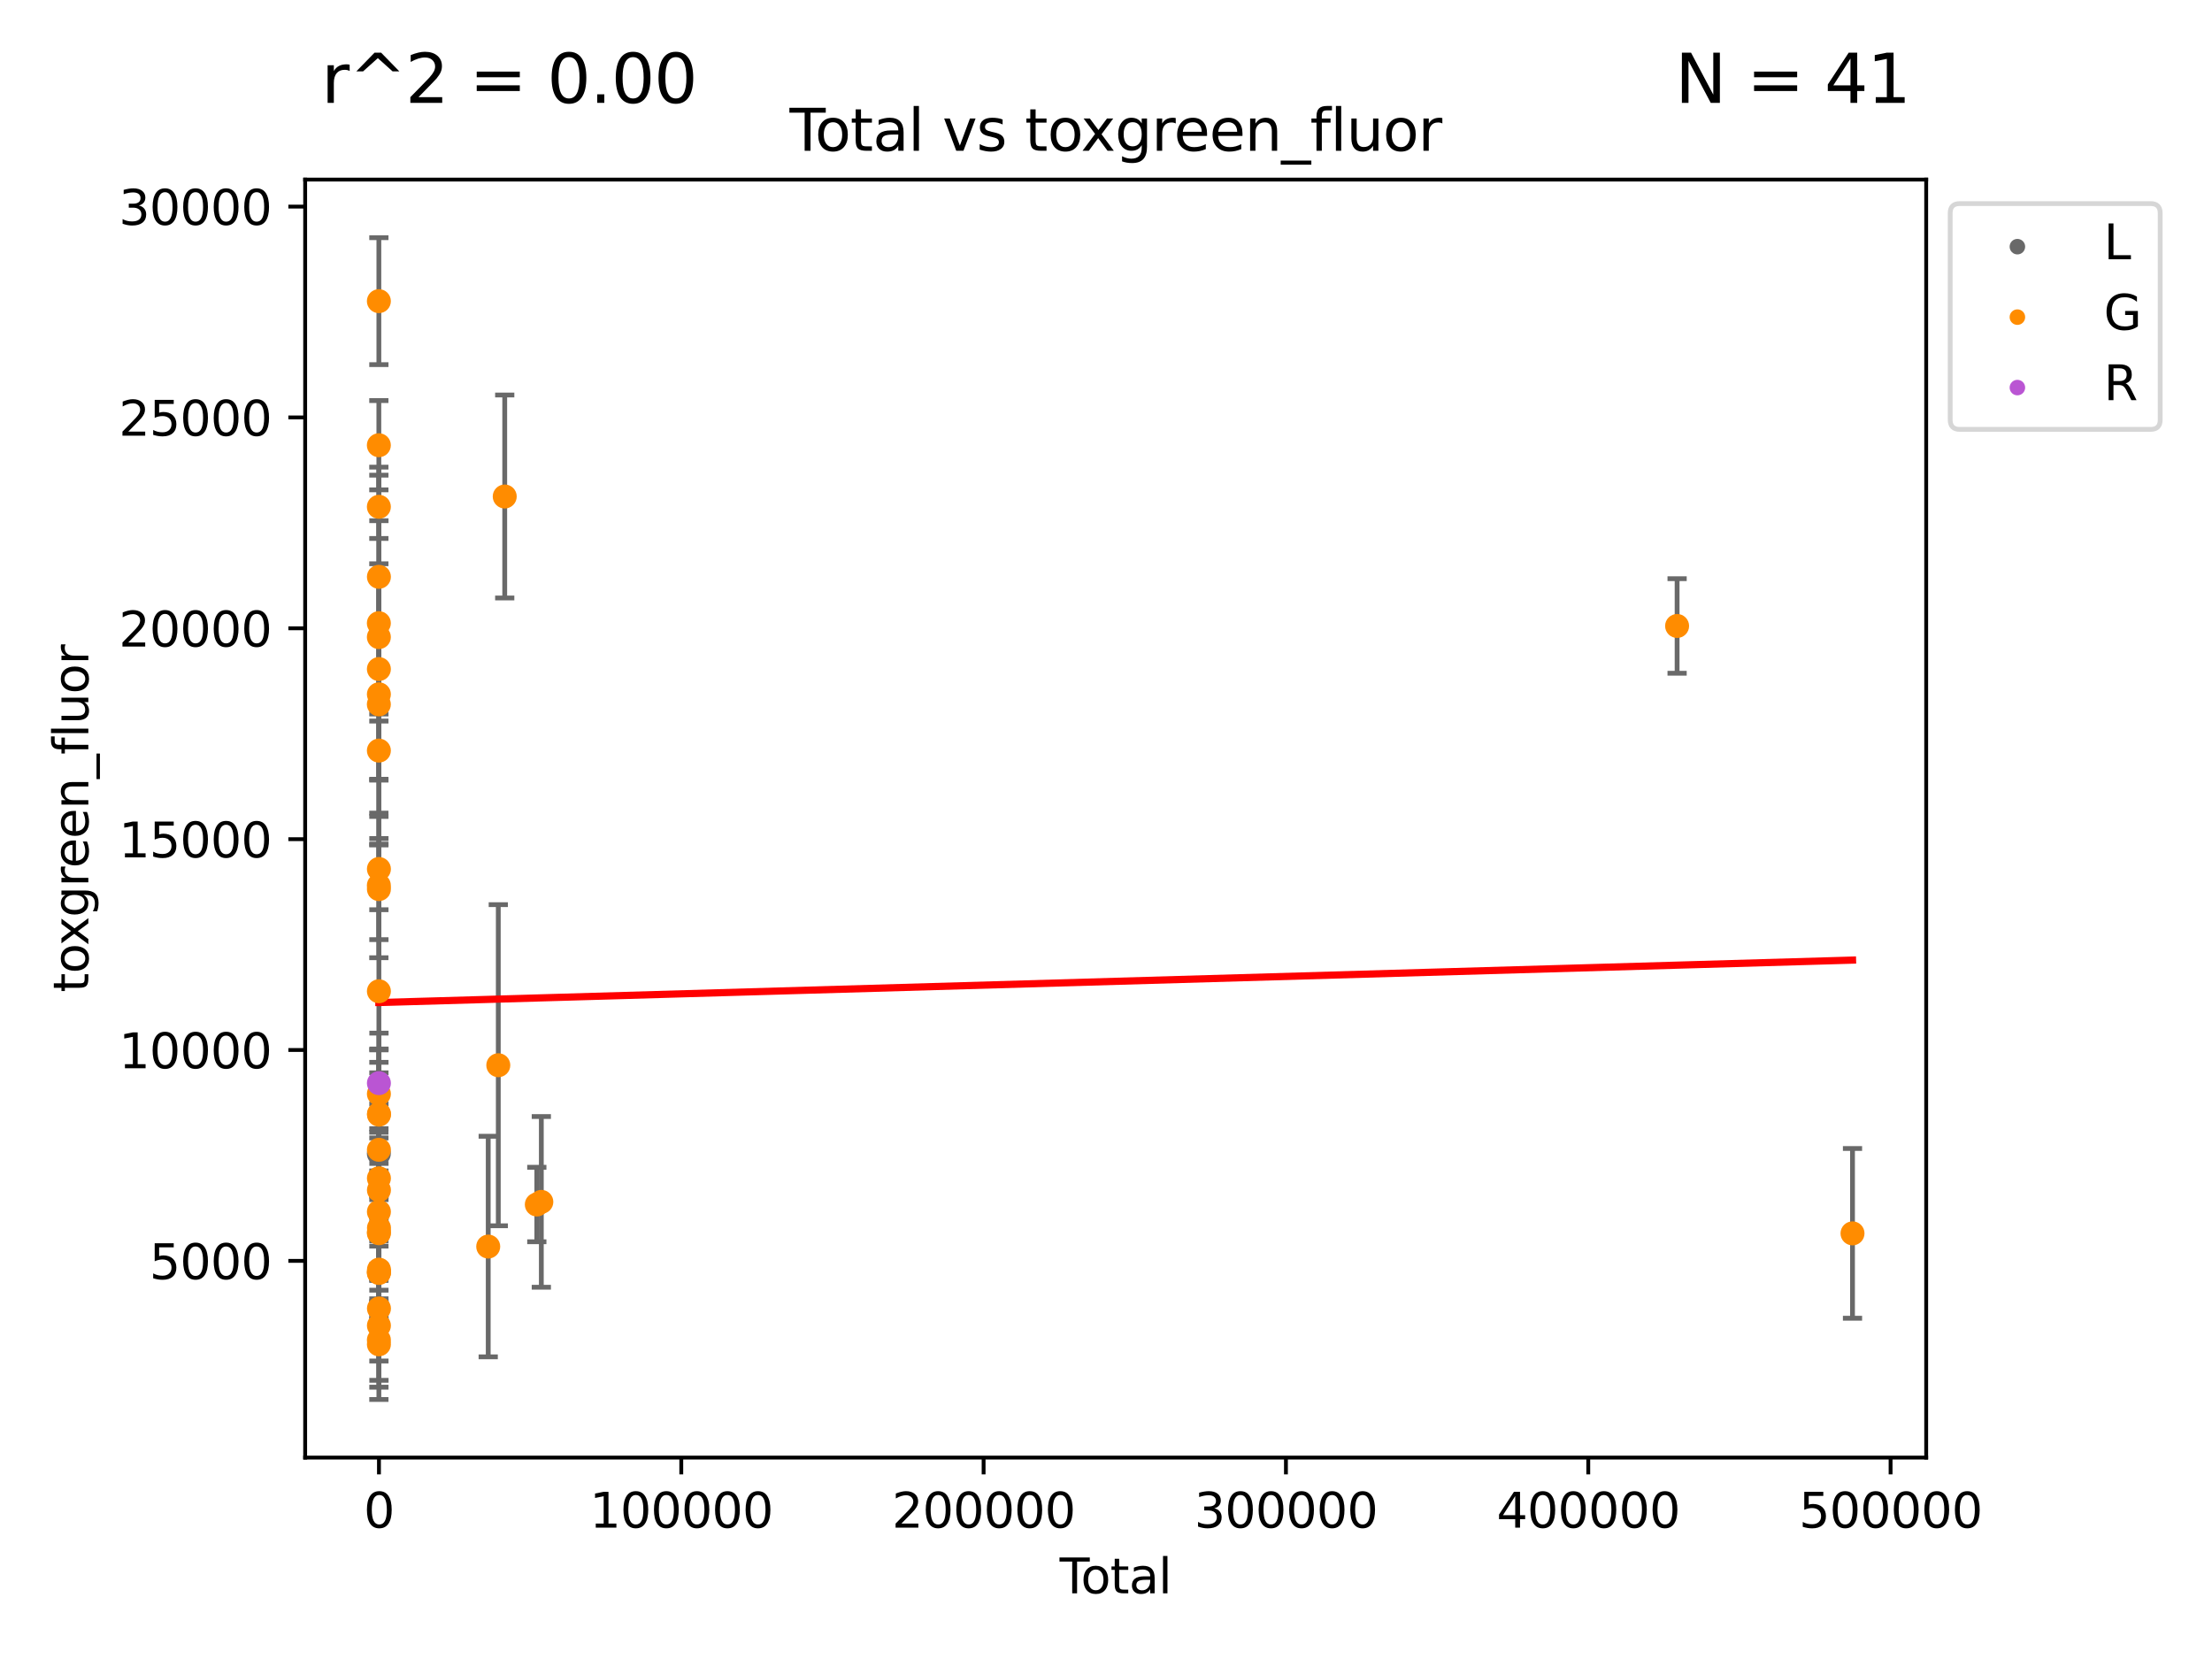 <?xml version="1.0" encoding="utf-8" standalone="no"?>
<!DOCTYPE svg PUBLIC "-//W3C//DTD SVG 1.1//EN"
  "http://www.w3.org/Graphics/SVG/1.1/DTD/svg11.dtd">
<svg xmlns:xlink="http://www.w3.org/1999/xlink" width="460.8pt" height="345.6pt" viewBox="0 0 460.8 345.6" xmlns="http://www.w3.org/2000/svg" version="1.1">
 <defs>
  <style type="text/css">*{stroke-linejoin: round; stroke-linecap: butt}</style>
 </defs>
 <g id="figure_1">
  <g id="patch_1">
   <path d="M 0 345.6 
L 460.8 345.6 
L 460.8 0 
L 0 0 
z
" style="fill: #ffffff"/>
  </g>
  <g id="axes_1">
   <g id="patch_2">
    <path d="M 63.571 303.64 
L 401.26 303.64 
L 401.26 37.411 
L 63.571 37.411 
z
" style="fill: #ffffff"/>
   </g>
   <g id="PathCollection_1">
    <defs>
     <path id="m6e528bc886" d="M 0 1.118 
C 0.297 1.118 0.581 1 0.791 0.791 
C 1 0.581 1.118 0.297 1.118 0 
C 1.118 -0.297 1 -0.581 0.791 -0.791 
C 0.581 -1 0.297 -1.118 0 -1.118 
C -0.297 -1.118 -0.581 -1 -0.791 -0.791 
C -1 -0.581 -1.118 -0.297 -1.118 0 
C -1.118 0.297 -1 0.581 -0.791 0.791 
C -0.581 1 -0.297 1.118 0 1.118 
z
" style="stroke: #696969"/>
    </defs>
    <g clip-path="url(#p5a4945d366)">
     <use xlink:href="#m6e528bc886" x="78.921" y="240.314" style="fill: #696969; stroke: #696969"/>
    </g>
   </g>
   <g id="PathCollection_2">
    <defs>
     <path id="m05bd42968f" d="M 0 1.118 
C 0.297 1.118 0.581 1 0.791 0.791 
C 1 0.581 1.118 0.297 1.118 0 
C 1.118 -0.297 1 -0.581 0.791 -0.791 
C 0.581 -1 0.297 -1.118 0 -1.118 
C -0.297 -1.118 -0.581 -1 -0.791 -0.791 
C -1 -0.581 -1.118 -0.297 -1.118 0 
C -1.118 0.297 -1 0.581 -0.791 0.791 
C -0.581 1 -0.297 1.118 0 1.118 
z
" style="stroke: #ff8c00"/>
    </defs>
    <g clip-path="url(#p5a4945d366)">
     <use xlink:href="#m05bd42968f" x="78.921" y="184.448" style="fill: #ff8c00; stroke: #ff8c00"/>
     <use xlink:href="#m05bd42968f" x="78.921" y="146.728" style="fill: #ff8c00; stroke: #ff8c00"/>
     <use xlink:href="#m05bd42968f" x="78.921" y="92.748" style="fill: #ff8c00; stroke: #ff8c00"/>
     <use xlink:href="#m05bd42968f" x="78.922" y="129.82" style="fill: #ff8c00; stroke: #ff8c00"/>
     <use xlink:href="#m05bd42968f" x="78.924" y="132.718" style="fill: #ff8c00; stroke: #ff8c00"/>
     <use xlink:href="#m05bd42968f" x="78.925" y="105.576" style="fill: #ff8c00; stroke: #ff8c00"/>
     <use xlink:href="#m05bd42968f" x="78.926" y="62.736" style="fill: #ff8c00; stroke: #ff8c00"/>
     <use xlink:href="#m05bd42968f" x="78.927" y="279.141" style="fill: #ff8c00; stroke: #ff8c00"/>
     <use xlink:href="#m05bd42968f" x="78.928" y="156.362" style="fill: #ff8c00; stroke: #ff8c00"/>
     <use xlink:href="#m05bd42968f" x="78.929" y="139.378" style="fill: #ff8c00; stroke: #ff8c00"/>
     <use xlink:href="#m05bd42968f" x="78.929" y="144.633" style="fill: #ff8c00; stroke: #ff8c00"/>
     <use xlink:href="#m05bd42968f" x="78.931" y="227.878" style="fill: #ff8c00; stroke: #ff8c00"/>
     <use xlink:href="#m05bd42968f" x="78.931" y="256.903" style="fill: #ff8c00; stroke: #ff8c00"/>
     <use xlink:href="#m05bd42968f" x="78.931" y="206.497" style="fill: #ff8c00; stroke: #ff8c00"/>
     <use xlink:href="#m05bd42968f" x="78.932" y="239.525" style="fill: #ff8c00; stroke: #ff8c00"/>
     <use xlink:href="#m05bd42968f" x="78.932" y="265.183" style="fill: #ff8c00; stroke: #ff8c00"/>
     <use xlink:href="#m05bd42968f" x="78.932" y="280.048" style="fill: #ff8c00; stroke: #ff8c00"/>
     <use xlink:href="#m05bd42968f" x="78.933" y="185.215" style="fill: #ff8c00; stroke: #ff8c00"/>
     <use xlink:href="#m05bd42968f" x="78.933" y="256.672" style="fill: #ff8c00; stroke: #ff8c00"/>
     <use xlink:href="#m05bd42968f" x="78.933" y="252.434" style="fill: #ff8c00; stroke: #ff8c00"/>
     <use xlink:href="#m05bd42968f" x="78.934" y="265.077" style="fill: #ff8c00; stroke: #ff8c00"/>
     <use xlink:href="#m05bd42968f" x="78.935" y="181.028" style="fill: #ff8c00; stroke: #ff8c00"/>
     <use xlink:href="#m05bd42968f" x="78.935" y="264.932" style="fill: #ff8c00; stroke: #ff8c00"/>
     <use xlink:href="#m05bd42968f" x="78.935" y="120.165" style="fill: #ff8c00; stroke: #ff8c00"/>
     <use xlink:href="#m05bd42968f" x="78.936" y="276.143" style="fill: #ff8c00; stroke: #ff8c00"/>
     <use xlink:href="#m05bd42968f" x="78.936" y="245.455" style="fill: #ff8c00; stroke: #ff8c00"/>
     <use xlink:href="#m05bd42968f" x="78.939" y="247.918" style="fill: #ff8c00; stroke: #ff8c00"/>
     <use xlink:href="#m05bd42968f" x="78.943" y="272.578" style="fill: #ff8c00; stroke: #ff8c00"/>
     <use xlink:href="#m05bd42968f" x="78.946" y="264.489" style="fill: #ff8c00; stroke: #ff8c00"/>
     <use xlink:href="#m05bd42968f" x="78.946" y="232.205" style="fill: #ff8c00; stroke: #ff8c00"/>
     <use xlink:href="#m05bd42968f" x="78.947" y="255.805" style="fill: #ff8c00; stroke: #ff8c00"/>
     <use xlink:href="#m05bd42968f" x="78.948" y="232.04" style="fill: #ff8c00; stroke: #ff8c00"/>
     <use xlink:href="#m05bd42968f" x="101.705" y="259.681" style="fill: #ff8c00; stroke: #ff8c00"/>
     <use xlink:href="#m05bd42968f" x="103.804" y="221.904" style="fill: #ff8c00; stroke: #ff8c00"/>
     <use xlink:href="#m05bd42968f" x="105.144" y="103.429" style="fill: #ff8c00; stroke: #ff8c00"/>
     <use xlink:href="#m05bd42968f" x="111.829" y="250.922" style="fill: #ff8c00; stroke: #ff8c00"/>
     <use xlink:href="#m05bd42968f" x="112.768" y="250.373" style="fill: #ff8c00; stroke: #ff8c00"/>
     <use xlink:href="#m05bd42968f" x="349.371" y="130.401" style="fill: #ff8c00; stroke: #ff8c00"/>
     <use xlink:href="#m05bd42968f" x="385.911" y="256.934" style="fill: #ff8c00; stroke: #ff8c00"/>
    </g>
   </g>
   <g id="PathCollection_3">
    <defs>
     <path id="m188e6f5955" d="M 0 1.118 
C 0.297 1.118 0.581 1 0.791 0.791 
C 1 0.581 1.118 0.297 1.118 0 
C 1.118 -0.297 1 -0.581 0.791 -0.791 
C 0.581 -1 0.297 -1.118 0 -1.118 
C -0.297 -1.118 -0.581 -1 -0.791 -0.791 
C -1 -0.581 -1.118 -0.297 -1.118 0 
C -1.118 0.297 -1 0.581 -0.791 0.791 
C -0.581 1 -0.297 1.118 0 1.118 
z
" style="stroke: #ba55d3"/>
    </defs>
    <g clip-path="url(#p5a4945d366)">
     <use xlink:href="#m188e6f5955" x="78.932" y="225.64" style="fill: #ba55d3; stroke: #ba55d3"/>
    </g>
   </g>
   <g id="matplotlib.axis_1">
    <g id="xtick_1">
     <g id="line2d_1">
      <defs>
       <path id="m010301d7c6" d="M 0 0 
L 0 3.5 
" style="stroke: #000000; stroke-width: 0.8"/>
      </defs>
      <g>
       <use xlink:href="#m010301d7c6" x="78.943" y="303.64" style="stroke: #000000; stroke-width: 0.8"/>
      </g>
     </g>
     <g id="text_1">
      <!-- 0 -->
      <g transform="translate(75.762 318.238)scale(0.1 -0.1)">
       <defs>
        <path id="DejaVuSans-30" d="M 2034 4250 
Q 1547 4250 1301 3770 
Q 1056 3291 1056 2328 
Q 1056 1369 1301 889 
Q 1547 409 2034 409 
Q 2525 409 2770 889 
Q 3016 1369 3016 2328 
Q 3016 3291 2770 3770 
Q 2525 4250 2034 4250 
z
M 2034 4750 
Q 2819 4750 3233 4129 
Q 3647 3509 3647 2328 
Q 3647 1150 3233 529 
Q 2819 -91 2034 -91 
Q 1250 -91 836 529 
Q 422 1150 422 2328 
Q 422 3509 836 4129 
Q 1250 4750 2034 4750 
z
" transform="scale(0.016)"/>
       </defs>
       <use xlink:href="#DejaVuSans-30"/>
      </g>
     </g>
    </g>
    <g id="xtick_2">
     <g id="line2d_2">
      <g>
       <use xlink:href="#m010301d7c6" x="141.923" y="303.64" style="stroke: #000000; stroke-width: 0.8"/>
      </g>
     </g>
     <g id="text_2">
      <!-- 100000 -->
      <g transform="translate(122.836 318.238)scale(0.1 -0.1)">
       <defs>
        <path id="DejaVuSans-31" d="M 794 531 
L 1825 531 
L 1825 4091 
L 703 3866 
L 703 4441 
L 1819 4666 
L 2450 4666 
L 2450 531 
L 3481 531 
L 3481 0 
L 794 0 
L 794 531 
z
" transform="scale(0.016)"/>
       </defs>
       <use xlink:href="#DejaVuSans-31"/>
       <use xlink:href="#DejaVuSans-30" x="63.623"/>
       <use xlink:href="#DejaVuSans-30" x="127.246"/>
       <use xlink:href="#DejaVuSans-30" x="190.869"/>
       <use xlink:href="#DejaVuSans-30" x="254.492"/>
       <use xlink:href="#DejaVuSans-30" x="318.115"/>
      </g>
     </g>
    </g>
    <g id="xtick_3">
     <g id="line2d_3">
      <g>
       <use xlink:href="#m010301d7c6" x="204.903" y="303.64" style="stroke: #000000; stroke-width: 0.8"/>
      </g>
     </g>
     <g id="text_3">
      <!-- 200000 -->
      <g transform="translate(185.816 318.238)scale(0.1 -0.1)">
       <defs>
        <path id="DejaVuSans-32" d="M 1228 531 
L 3431 531 
L 3431 0 
L 469 0 
L 469 531 
Q 828 903 1448 1529 
Q 2069 2156 2228 2338 
Q 2531 2678 2651 2914 
Q 2772 3150 2772 3378 
Q 2772 3750 2511 3984 
Q 2250 4219 1831 4219 
Q 1534 4219 1204 4116 
Q 875 4013 500 3803 
L 500 4441 
Q 881 4594 1212 4672 
Q 1544 4750 1819 4750 
Q 2544 4750 2975 4387 
Q 3406 4025 3406 3419 
Q 3406 3131 3298 2873 
Q 3191 2616 2906 2266 
Q 2828 2175 2409 1742 
Q 1991 1309 1228 531 
z
" transform="scale(0.016)"/>
       </defs>
       <use xlink:href="#DejaVuSans-32"/>
       <use xlink:href="#DejaVuSans-30" x="63.623"/>
       <use xlink:href="#DejaVuSans-30" x="127.246"/>
       <use xlink:href="#DejaVuSans-30" x="190.869"/>
       <use xlink:href="#DejaVuSans-30" x="254.492"/>
       <use xlink:href="#DejaVuSans-30" x="318.115"/>
      </g>
     </g>
    </g>
    <g id="xtick_4">
     <g id="line2d_4">
      <g>
       <use xlink:href="#m010301d7c6" x="267.884" y="303.64" style="stroke: #000000; stroke-width: 0.8"/>
      </g>
     </g>
     <g id="text_4">
      <!-- 300000 -->
      <g transform="translate(248.796 318.238)scale(0.1 -0.1)">
       <defs>
        <path id="DejaVuSans-33" d="M 2597 2516 
Q 3050 2419 3304 2112 
Q 3559 1806 3559 1356 
Q 3559 666 3084 287 
Q 2609 -91 1734 -91 
Q 1441 -91 1130 -33 
Q 819 25 488 141 
L 488 750 
Q 750 597 1062 519 
Q 1375 441 1716 441 
Q 2309 441 2620 675 
Q 2931 909 2931 1356 
Q 2931 1769 2642 2001 
Q 2353 2234 1838 2234 
L 1294 2234 
L 1294 2753 
L 1863 2753 
Q 2328 2753 2575 2939 
Q 2822 3125 2822 3475 
Q 2822 3834 2567 4026 
Q 2313 4219 1838 4219 
Q 1578 4219 1281 4162 
Q 984 4106 628 3988 
L 628 4550 
Q 988 4650 1302 4700 
Q 1616 4750 1894 4750 
Q 2613 4750 3031 4423 
Q 3450 4097 3450 3541 
Q 3450 3153 3228 2886 
Q 3006 2619 2597 2516 
z
" transform="scale(0.016)"/>
       </defs>
       <use xlink:href="#DejaVuSans-33"/>
       <use xlink:href="#DejaVuSans-30" x="63.623"/>
       <use xlink:href="#DejaVuSans-30" x="127.246"/>
       <use xlink:href="#DejaVuSans-30" x="190.869"/>
       <use xlink:href="#DejaVuSans-30" x="254.492"/>
       <use xlink:href="#DejaVuSans-30" x="318.115"/>
      </g>
     </g>
    </g>
    <g id="xtick_5">
     <g id="line2d_5">
      <g>
       <use xlink:href="#m010301d7c6" x="330.864" y="303.64" style="stroke: #000000; stroke-width: 0.8"/>
      </g>
     </g>
     <g id="text_5">
      <!-- 400000 -->
      <g transform="translate(311.776 318.238)scale(0.1 -0.1)">
       <defs>
        <path id="DejaVuSans-34" d="M 2419 4116 
L 825 1625 
L 2419 1625 
L 2419 4116 
z
M 2253 4666 
L 3047 4666 
L 3047 1625 
L 3713 1625 
L 3713 1100 
L 3047 1100 
L 3047 0 
L 2419 0 
L 2419 1100 
L 313 1100 
L 313 1709 
L 2253 4666 
z
" transform="scale(0.016)"/>
       </defs>
       <use xlink:href="#DejaVuSans-34"/>
       <use xlink:href="#DejaVuSans-30" x="63.623"/>
       <use xlink:href="#DejaVuSans-30" x="127.246"/>
       <use xlink:href="#DejaVuSans-30" x="190.869"/>
       <use xlink:href="#DejaVuSans-30" x="254.492"/>
       <use xlink:href="#DejaVuSans-30" x="318.115"/>
      </g>
     </g>
    </g>
    <g id="xtick_6">
     <g id="line2d_6">
      <g>
       <use xlink:href="#m010301d7c6" x="393.844" y="303.64" style="stroke: #000000; stroke-width: 0.8"/>
      </g>
     </g>
     <g id="text_6">
      <!-- 500000 -->
      <g transform="translate(374.757 318.238)scale(0.1 -0.1)">
       <defs>
        <path id="DejaVuSans-35" d="M 691 4666 
L 3169 4666 
L 3169 4134 
L 1269 4134 
L 1269 2991 
Q 1406 3038 1543 3061 
Q 1681 3084 1819 3084 
Q 2600 3084 3056 2656 
Q 3513 2228 3513 1497 
Q 3513 744 3044 326 
Q 2575 -91 1722 -91 
Q 1428 -91 1123 -41 
Q 819 9 494 109 
L 494 744 
Q 775 591 1075 516 
Q 1375 441 1709 441 
Q 2250 441 2565 725 
Q 2881 1009 2881 1497 
Q 2881 1984 2565 2268 
Q 2250 2553 1709 2553 
Q 1456 2553 1204 2497 
Q 953 2441 691 2322 
L 691 4666 
z
" transform="scale(0.016)"/>
       </defs>
       <use xlink:href="#DejaVuSans-35"/>
       <use xlink:href="#DejaVuSans-30" x="63.623"/>
       <use xlink:href="#DejaVuSans-30" x="127.246"/>
       <use xlink:href="#DejaVuSans-30" x="190.869"/>
       <use xlink:href="#DejaVuSans-30" x="254.492"/>
       <use xlink:href="#DejaVuSans-30" x="318.115"/>
      </g>
     </g>
    </g>
    <g id="text_7">
     <!-- Total -->
     <g transform="translate(220.739 331.917)scale(0.1 -0.1)">
      <defs>
       <path id="DejaVuSans-54" d="M -19 4666 
L 3928 4666 
L 3928 4134 
L 2272 4134 
L 2272 0 
L 1638 0 
L 1638 4134 
L -19 4134 
L -19 4666 
z
" transform="scale(0.016)"/>
       <path id="DejaVuSans-6f" d="M 1959 3097 
Q 1497 3097 1228 2736 
Q 959 2375 959 1747 
Q 959 1119 1226 758 
Q 1494 397 1959 397 
Q 2419 397 2687 759 
Q 2956 1122 2956 1747 
Q 2956 2369 2687 2733 
Q 2419 3097 1959 3097 
z
M 1959 3584 
Q 2709 3584 3137 3096 
Q 3566 2609 3566 1747 
Q 3566 888 3137 398 
Q 2709 -91 1959 -91 
Q 1206 -91 779 398 
Q 353 888 353 1747 
Q 353 2609 779 3096 
Q 1206 3584 1959 3584 
z
" transform="scale(0.016)"/>
       <path id="DejaVuSans-74" d="M 1172 4494 
L 1172 3500 
L 2356 3500 
L 2356 3053 
L 1172 3053 
L 1172 1153 
Q 1172 725 1289 603 
Q 1406 481 1766 481 
L 2356 481 
L 2356 0 
L 1766 0 
Q 1100 0 847 248 
Q 594 497 594 1153 
L 594 3053 
L 172 3053 
L 172 3500 
L 594 3500 
L 594 4494 
L 1172 4494 
z
" transform="scale(0.016)"/>
       <path id="DejaVuSans-61" d="M 2194 1759 
Q 1497 1759 1228 1600 
Q 959 1441 959 1056 
Q 959 750 1161 570 
Q 1363 391 1709 391 
Q 2188 391 2477 730 
Q 2766 1069 2766 1631 
L 2766 1759 
L 2194 1759 
z
M 3341 1997 
L 3341 0 
L 2766 0 
L 2766 531 
Q 2569 213 2275 61 
Q 1981 -91 1556 -91 
Q 1019 -91 701 211 
Q 384 513 384 1019 
Q 384 1609 779 1909 
Q 1175 2209 1959 2209 
L 2766 2209 
L 2766 2266 
Q 2766 2663 2505 2880 
Q 2244 3097 1772 3097 
Q 1472 3097 1187 3025 
Q 903 2953 641 2809 
L 641 3341 
Q 956 3463 1253 3523 
Q 1550 3584 1831 3584 
Q 2591 3584 2966 3190 
Q 3341 2797 3341 1997 
z
" transform="scale(0.016)"/>
       <path id="DejaVuSans-6c" d="M 603 4863 
L 1178 4863 
L 1178 0 
L 603 0 
L 603 4863 
z
" transform="scale(0.016)"/>
      </defs>
      <use xlink:href="#DejaVuSans-54"/>
      <use xlink:href="#DejaVuSans-6f" x="44.084"/>
      <use xlink:href="#DejaVuSans-74" x="105.266"/>
      <use xlink:href="#DejaVuSans-61" x="144.475"/>
      <use xlink:href="#DejaVuSans-6c" x="205.754"/>
     </g>
    </g>
   </g>
   <g id="matplotlib.axis_2">
    <g id="ytick_1">
     <g id="line2d_7">
      <defs>
       <path id="m0df37216ef" d="M 0 0 
L -3.5 0 
" style="stroke: #000000; stroke-width: 0.8"/>
      </defs>
      <g>
       <use xlink:href="#m0df37216ef" x="63.571" y="262.661" style="stroke: #000000; stroke-width: 0.8"/>
      </g>
     </g>
     <g id="text_8">
      <!-- 5000 -->
      <g transform="translate(31.121 266.46)scale(0.1 -0.1)">
       <use xlink:href="#DejaVuSans-35"/>
       <use xlink:href="#DejaVuSans-30" x="63.623"/>
       <use xlink:href="#DejaVuSans-30" x="127.246"/>
       <use xlink:href="#DejaVuSans-30" x="190.869"/>
      </g>
     </g>
    </g>
    <g id="ytick_2">
     <g id="line2d_8">
      <g>
       <use xlink:href="#m0df37216ef" x="63.571" y="218.736" style="stroke: #000000; stroke-width: 0.8"/>
      </g>
     </g>
     <g id="text_9">
      <!-- 10000 -->
      <g transform="translate(24.759 222.535)scale(0.1 -0.1)">
       <use xlink:href="#DejaVuSans-31"/>
       <use xlink:href="#DejaVuSans-30" x="63.623"/>
       <use xlink:href="#DejaVuSans-30" x="127.246"/>
       <use xlink:href="#DejaVuSans-30" x="190.869"/>
       <use xlink:href="#DejaVuSans-30" x="254.492"/>
      </g>
     </g>
    </g>
    <g id="ytick_3">
     <g id="line2d_9">
      <g>
       <use xlink:href="#m0df37216ef" x="63.571" y="174.811" style="stroke: #000000; stroke-width: 0.8"/>
      </g>
     </g>
     <g id="text_10">
      <!-- 15000 -->
      <g transform="translate(24.759 178.61)scale(0.1 -0.1)">
       <use xlink:href="#DejaVuSans-31"/>
       <use xlink:href="#DejaVuSans-35" x="63.623"/>
       <use xlink:href="#DejaVuSans-30" x="127.246"/>
       <use xlink:href="#DejaVuSans-30" x="190.869"/>
       <use xlink:href="#DejaVuSans-30" x="254.492"/>
      </g>
     </g>
    </g>
    <g id="ytick_4">
     <g id="line2d_10">
      <g>
       <use xlink:href="#m0df37216ef" x="63.571" y="130.886" style="stroke: #000000; stroke-width: 0.8"/>
      </g>
     </g>
     <g id="text_11">
      <!-- 20000 -->
      <g transform="translate(24.759 134.685)scale(0.1 -0.1)">
       <use xlink:href="#DejaVuSans-32"/>
       <use xlink:href="#DejaVuSans-30" x="63.623"/>
       <use xlink:href="#DejaVuSans-30" x="127.246"/>
       <use xlink:href="#DejaVuSans-30" x="190.869"/>
       <use xlink:href="#DejaVuSans-30" x="254.492"/>
      </g>
     </g>
    </g>
    <g id="ytick_5">
     <g id="line2d_11">
      <g>
       <use xlink:href="#m0df37216ef" x="63.571" y="86.961" style="stroke: #000000; stroke-width: 0.8"/>
      </g>
     </g>
     <g id="text_12">
      <!-- 25000 -->
      <g transform="translate(24.759 90.76)scale(0.1 -0.1)">
       <use xlink:href="#DejaVuSans-32"/>
       <use xlink:href="#DejaVuSans-35" x="63.623"/>
       <use xlink:href="#DejaVuSans-30" x="127.246"/>
       <use xlink:href="#DejaVuSans-30" x="190.869"/>
       <use xlink:href="#DejaVuSans-30" x="254.492"/>
      </g>
     </g>
    </g>
    <g id="ytick_6">
     <g id="line2d_12">
      <g>
       <use xlink:href="#m0df37216ef" x="63.571" y="43.036" style="stroke: #000000; stroke-width: 0.8"/>
      </g>
     </g>
     <g id="text_13">
      <!-- 30000 -->
      <g transform="translate(24.759 46.835)scale(0.1 -0.1)">
       <use xlink:href="#DejaVuSans-33"/>
       <use xlink:href="#DejaVuSans-30" x="63.623"/>
       <use xlink:href="#DejaVuSans-30" x="127.246"/>
       <use xlink:href="#DejaVuSans-30" x="190.869"/>
       <use xlink:href="#DejaVuSans-30" x="254.492"/>
      </g>
     </g>
    </g>
    <g id="text_14">
     <!-- toxgreen_fluor -->
     <g transform="translate(18.401 206.72)rotate(-90)scale(0.1 -0.1)">
      <defs>
       <path id="DejaVuSans-78" d="M 3513 3500 
L 2247 1797 
L 3578 0 
L 2900 0 
L 1881 1375 
L 863 0 
L 184 0 
L 1544 1831 
L 300 3500 
L 978 3500 
L 1906 2253 
L 2834 3500 
L 3513 3500 
z
" transform="scale(0.016)"/>
       <path id="DejaVuSans-67" d="M 2906 1791 
Q 2906 2416 2648 2759 
Q 2391 3103 1925 3103 
Q 1463 3103 1205 2759 
Q 947 2416 947 1791 
Q 947 1169 1205 825 
Q 1463 481 1925 481 
Q 2391 481 2648 825 
Q 2906 1169 2906 1791 
z
M 3481 434 
Q 3481 -459 3084 -895 
Q 2688 -1331 1869 -1331 
Q 1566 -1331 1297 -1286 
Q 1028 -1241 775 -1147 
L 775 -588 
Q 1028 -725 1275 -790 
Q 1522 -856 1778 -856 
Q 2344 -856 2625 -561 
Q 2906 -266 2906 331 
L 2906 616 
Q 2728 306 2450 153 
Q 2172 0 1784 0 
Q 1141 0 747 490 
Q 353 981 353 1791 
Q 353 2603 747 3093 
Q 1141 3584 1784 3584 
Q 2172 3584 2450 3431 
Q 2728 3278 2906 2969 
L 2906 3500 
L 3481 3500 
L 3481 434 
z
" transform="scale(0.016)"/>
       <path id="DejaVuSans-72" d="M 2631 2963 
Q 2534 3019 2420 3045 
Q 2306 3072 2169 3072 
Q 1681 3072 1420 2755 
Q 1159 2438 1159 1844 
L 1159 0 
L 581 0 
L 581 3500 
L 1159 3500 
L 1159 2956 
Q 1341 3275 1631 3429 
Q 1922 3584 2338 3584 
Q 2397 3584 2469 3576 
Q 2541 3569 2628 3553 
L 2631 2963 
z
" transform="scale(0.016)"/>
       <path id="DejaVuSans-65" d="M 3597 1894 
L 3597 1613 
L 953 1613 
Q 991 1019 1311 708 
Q 1631 397 2203 397 
Q 2534 397 2845 478 
Q 3156 559 3463 722 
L 3463 178 
Q 3153 47 2828 -22 
Q 2503 -91 2169 -91 
Q 1331 -91 842 396 
Q 353 884 353 1716 
Q 353 2575 817 3079 
Q 1281 3584 2069 3584 
Q 2775 3584 3186 3129 
Q 3597 2675 3597 1894 
z
M 3022 2063 
Q 3016 2534 2758 2815 
Q 2500 3097 2075 3097 
Q 1594 3097 1305 2825 
Q 1016 2553 972 2059 
L 3022 2063 
z
" transform="scale(0.016)"/>
       <path id="DejaVuSans-6e" d="M 3513 2113 
L 3513 0 
L 2938 0 
L 2938 2094 
Q 2938 2591 2744 2837 
Q 2550 3084 2163 3084 
Q 1697 3084 1428 2787 
Q 1159 2491 1159 1978 
L 1159 0 
L 581 0 
L 581 3500 
L 1159 3500 
L 1159 2956 
Q 1366 3272 1645 3428 
Q 1925 3584 2291 3584 
Q 2894 3584 3203 3211 
Q 3513 2838 3513 2113 
z
" transform="scale(0.016)"/>
       <path id="DejaVuSans-5f" d="M 3263 -1063 
L 3263 -1509 
L -63 -1509 
L -63 -1063 
L 3263 -1063 
z
" transform="scale(0.016)"/>
       <path id="DejaVuSans-66" d="M 2375 4863 
L 2375 4384 
L 1825 4384 
Q 1516 4384 1395 4259 
Q 1275 4134 1275 3809 
L 1275 3500 
L 2222 3500 
L 2222 3053 
L 1275 3053 
L 1275 0 
L 697 0 
L 697 3053 
L 147 3053 
L 147 3500 
L 697 3500 
L 697 3744 
Q 697 4328 969 4595 
Q 1241 4863 1831 4863 
L 2375 4863 
z
" transform="scale(0.016)"/>
       <path id="DejaVuSans-75" d="M 544 1381 
L 544 3500 
L 1119 3500 
L 1119 1403 
Q 1119 906 1312 657 
Q 1506 409 1894 409 
Q 2359 409 2629 706 
Q 2900 1003 2900 1516 
L 2900 3500 
L 3475 3500 
L 3475 0 
L 2900 0 
L 2900 538 
Q 2691 219 2414 64 
Q 2138 -91 1772 -91 
Q 1169 -91 856 284 
Q 544 659 544 1381 
z
M 1991 3584 
L 1991 3584 
z
" transform="scale(0.016)"/>
      </defs>
      <use xlink:href="#DejaVuSans-74"/>
      <use xlink:href="#DejaVuSans-6f" x="39.209"/>
      <use xlink:href="#DejaVuSans-78" x="97.266"/>
      <use xlink:href="#DejaVuSans-67" x="156.445"/>
      <use xlink:href="#DejaVuSans-72" x="219.922"/>
      <use xlink:href="#DejaVuSans-65" x="258.785"/>
      <use xlink:href="#DejaVuSans-65" x="320.309"/>
      <use xlink:href="#DejaVuSans-6e" x="381.832"/>
      <use xlink:href="#DejaVuSans-5f" x="445.211"/>
      <use xlink:href="#DejaVuSans-66" x="495.211"/>
      <use xlink:href="#DejaVuSans-6c" x="530.416"/>
      <use xlink:href="#DejaVuSans-75" x="558.199"/>
      <use xlink:href="#DejaVuSans-6f" x="621.578"/>
      <use xlink:href="#DejaVuSans-72" x="682.76"/>
     </g>
    </g>
   </g>
   <g id="LineCollection_1">
    <path d="M 78.921 244.753 
L 78.921 235.875 
" clip-path="url(#p5a4945d366)" style="fill: none; stroke: #696969"/>
   </g>
   <g id="line2d_13">
    <defs>
     <path id="m6e848211c8" d="M 2 0 
L -2 -0 
" style="stroke: #696969"/>
    </defs>
    <g clip-path="url(#p5a4945d366)">
     <use xlink:href="#m6e848211c8" x="78.921" y="244.753" style="fill: #696969; stroke: #696969"/>
    </g>
   </g>
   <g id="line2d_14">
    <g clip-path="url(#p5a4945d366)">
     <use xlink:href="#m6e848211c8" x="78.921" y="235.875" style="fill: #696969; stroke: #696969"/>
    </g>
   </g>
   <g id="LineCollection_2">
    <path d="M 78.921 199.514 
L 78.921 169.382 
" clip-path="url(#p5a4945d366)" style="fill: none; stroke: #696969"/>
    <path d="M 78.921 176.013 
L 78.921 117.442 
" clip-path="url(#p5a4945d366)" style="fill: none; stroke: #696969"/>
    <path d="M 78.921 102.048 
L 78.921 83.448 
" clip-path="url(#p5a4945d366)" style="fill: none; stroke: #696969"/>
    <path d="M 78.922 162.327 
L 78.922 97.313 
" clip-path="url(#p5a4945d366)" style="fill: none; stroke: #696969"/>
    <path d="M 78.924 133.318 
L 78.924 132.118 
" clip-path="url(#p5a4945d366)" style="fill: none; stroke: #696969"/>
    <path d="M 78.925 112.168 
L 78.925 98.984 
" clip-path="url(#p5a4945d366)" style="fill: none; stroke: #696969"/>
    <path d="M 78.926 75.96 
L 78.926 49.513 
" clip-path="url(#p5a4945d366)" style="fill: none; stroke: #696969"/>
    <path d="M 78.927 291.539 
L 78.927 266.744 
" clip-path="url(#p5a4945d366)" style="fill: none; stroke: #696969"/>
    <path d="M 78.928 162.516 
L 78.928 150.208 
" clip-path="url(#p5a4945d366)" style="fill: none; stroke: #696969"/>
    <path d="M 78.929 148.739 
L 78.929 130.017 
" clip-path="url(#p5a4945d366)" style="fill: none; stroke: #696969"/>
    <path d="M 78.929 170.088 
L 78.929 119.178 
" clip-path="url(#p5a4945d366)" style="fill: none; stroke: #696969"/>
    <path d="M 78.931 237.051 
L 78.931 218.704 
" clip-path="url(#p5a4945d366)" style="fill: none; stroke: #696969"/>
    <path d="M 78.931 266.488 
L 78.931 247.318 
" clip-path="url(#p5a4945d366)" style="fill: none; stroke: #696969"/>
    <path d="M 78.931 223.485 
L 78.931 189.51 
" clip-path="url(#p5a4945d366)" style="fill: none; stroke: #696969"/>
    <path d="M 78.932 243.925 
L 78.932 235.126 
" clip-path="url(#p5a4945d366)" style="fill: none; stroke: #696969"/>
    <path d="M 78.932 274.222 
L 78.932 256.145 
" clip-path="url(#p5a4945d366)" style="fill: none; stroke: #696969"/>
    <path d="M 78.932 288.975 
L 78.932 271.122 
" clip-path="url(#p5a4945d366)" style="fill: none; stroke: #696969"/>
    <path d="M 78.933 195.743 
L 78.933 174.688 
" clip-path="url(#p5a4945d366)" style="fill: none; stroke: #696969"/>
    <path d="M 78.933 263.456 
L 78.933 249.887 
" clip-path="url(#p5a4945d366)" style="fill: none; stroke: #696969"/>
    <path d="M 78.933 256.492 
L 78.933 248.377 
" clip-path="url(#p5a4945d366)" style="fill: none; stroke: #696969"/>
    <path d="M 78.934 270.566 
L 78.934 259.589 
" clip-path="url(#p5a4945d366)" style="fill: none; stroke: #696969"/>
    <path d="M 78.935 186.215 
L 78.935 175.842 
" clip-path="url(#p5a4945d366)" style="fill: none; stroke: #696969"/>
    <path d="M 78.935 271.393 
L 78.935 258.471 
" clip-path="url(#p5a4945d366)" style="fill: none; stroke: #696969"/>
    <path d="M 78.935 131.854 
L 78.935 108.475 
" clip-path="url(#p5a4945d366)" style="fill: none; stroke: #696969"/>
    <path d="M 78.936 283.521 
L 78.936 268.765 
" clip-path="url(#p5a4945d366)" style="fill: none; stroke: #696969"/>
    <path d="M 78.936 265.284 
L 78.936 225.627 
" clip-path="url(#p5a4945d366)" style="fill: none; stroke: #696969"/>
    <path d="M 78.939 253.476 
L 78.939 242.359 
" clip-path="url(#p5a4945d366)" style="fill: none; stroke: #696969"/>
    <path d="M 78.943 287.545 
L 78.943 257.612 
" clip-path="url(#p5a4945d366)" style="fill: none; stroke: #696969"/>
    <path d="M 78.946 274.785 
L 78.946 254.192 
" clip-path="url(#p5a4945d366)" style="fill: none; stroke: #696969"/>
    <path d="M 78.946 249.195 
L 78.946 215.215 
" clip-path="url(#p5a4945d366)" style="fill: none; stroke: #696969"/>
    <path d="M 78.947 271.785 
L 78.947 239.824 
" clip-path="url(#p5a4945d366)" style="fill: none; stroke: #696969"/>
    <path d="M 78.948 245.549 
L 78.948 218.53 
" clip-path="url(#p5a4945d366)" style="fill: none; stroke: #696969"/>
    <path d="M 101.705 282.657 
L 101.705 236.704 
" clip-path="url(#p5a4945d366)" style="fill: none; stroke: #696969"/>
    <path d="M 103.804 255.351 
L 103.804 188.458 
" clip-path="url(#p5a4945d366)" style="fill: none; stroke: #696969"/>
    <path d="M 105.144 124.572 
L 105.144 82.285 
" clip-path="url(#p5a4945d366)" style="fill: none; stroke: #696969"/>
    <path d="M 111.829 258.677 
L 111.829 243.167 
" clip-path="url(#p5a4945d366)" style="fill: none; stroke: #696969"/>
    <path d="M 112.768 268.151 
L 112.768 232.595 
" clip-path="url(#p5a4945d366)" style="fill: none; stroke: #696969"/>
    <path d="M 349.371 140.248 
L 349.371 120.555 
" clip-path="url(#p5a4945d366)" style="fill: none; stroke: #696969"/>
    <path d="M 385.911 274.611 
L 385.911 239.257 
" clip-path="url(#p5a4945d366)" style="fill: none; stroke: #696969"/>
   </g>
   <g id="line2d_15">
    <g clip-path="url(#p5a4945d366)">
     <use xlink:href="#m6e848211c8" x="78.921" y="199.514" style="fill: #696969; stroke: #696969"/>
     <use xlink:href="#m6e848211c8" x="78.921" y="176.013" style="fill: #696969; stroke: #696969"/>
     <use xlink:href="#m6e848211c8" x="78.921" y="102.048" style="fill: #696969; stroke: #696969"/>
     <use xlink:href="#m6e848211c8" x="78.922" y="162.327" style="fill: #696969; stroke: #696969"/>
     <use xlink:href="#m6e848211c8" x="78.924" y="133.318" style="fill: #696969; stroke: #696969"/>
     <use xlink:href="#m6e848211c8" x="78.925" y="112.168" style="fill: #696969; stroke: #696969"/>
     <use xlink:href="#m6e848211c8" x="78.926" y="75.96" style="fill: #696969; stroke: #696969"/>
     <use xlink:href="#m6e848211c8" x="78.927" y="291.539" style="fill: #696969; stroke: #696969"/>
     <use xlink:href="#m6e848211c8" x="78.928" y="162.516" style="fill: #696969; stroke: #696969"/>
     <use xlink:href="#m6e848211c8" x="78.929" y="148.739" style="fill: #696969; stroke: #696969"/>
     <use xlink:href="#m6e848211c8" x="78.929" y="170.088" style="fill: #696969; stroke: #696969"/>
     <use xlink:href="#m6e848211c8" x="78.931" y="237.051" style="fill: #696969; stroke: #696969"/>
     <use xlink:href="#m6e848211c8" x="78.931" y="266.488" style="fill: #696969; stroke: #696969"/>
     <use xlink:href="#m6e848211c8" x="78.931" y="223.485" style="fill: #696969; stroke: #696969"/>
     <use xlink:href="#m6e848211c8" x="78.932" y="243.925" style="fill: #696969; stroke: #696969"/>
     <use xlink:href="#m6e848211c8" x="78.932" y="274.222" style="fill: #696969; stroke: #696969"/>
     <use xlink:href="#m6e848211c8" x="78.932" y="288.975" style="fill: #696969; stroke: #696969"/>
     <use xlink:href="#m6e848211c8" x="78.933" y="195.743" style="fill: #696969; stroke: #696969"/>
     <use xlink:href="#m6e848211c8" x="78.933" y="263.456" style="fill: #696969; stroke: #696969"/>
     <use xlink:href="#m6e848211c8" x="78.933" y="256.492" style="fill: #696969; stroke: #696969"/>
     <use xlink:href="#m6e848211c8" x="78.934" y="270.566" style="fill: #696969; stroke: #696969"/>
     <use xlink:href="#m6e848211c8" x="78.935" y="186.215" style="fill: #696969; stroke: #696969"/>
     <use xlink:href="#m6e848211c8" x="78.935" y="271.393" style="fill: #696969; stroke: #696969"/>
     <use xlink:href="#m6e848211c8" x="78.935" y="131.854" style="fill: #696969; stroke: #696969"/>
     <use xlink:href="#m6e848211c8" x="78.936" y="283.521" style="fill: #696969; stroke: #696969"/>
     <use xlink:href="#m6e848211c8" x="78.936" y="265.284" style="fill: #696969; stroke: #696969"/>
     <use xlink:href="#m6e848211c8" x="78.939" y="253.476" style="fill: #696969; stroke: #696969"/>
     <use xlink:href="#m6e848211c8" x="78.943" y="287.545" style="fill: #696969; stroke: #696969"/>
     <use xlink:href="#m6e848211c8" x="78.946" y="274.785" style="fill: #696969; stroke: #696969"/>
     <use xlink:href="#m6e848211c8" x="78.946" y="249.195" style="fill: #696969; stroke: #696969"/>
     <use xlink:href="#m6e848211c8" x="78.947" y="271.785" style="fill: #696969; stroke: #696969"/>
     <use xlink:href="#m6e848211c8" x="78.948" y="245.549" style="fill: #696969; stroke: #696969"/>
     <use xlink:href="#m6e848211c8" x="101.705" y="282.657" style="fill: #696969; stroke: #696969"/>
     <use xlink:href="#m6e848211c8" x="103.804" y="255.351" style="fill: #696969; stroke: #696969"/>
     <use xlink:href="#m6e848211c8" x="105.144" y="124.572" style="fill: #696969; stroke: #696969"/>
     <use xlink:href="#m6e848211c8" x="111.829" y="258.677" style="fill: #696969; stroke: #696969"/>
     <use xlink:href="#m6e848211c8" x="112.768" y="268.151" style="fill: #696969; stroke: #696969"/>
     <use xlink:href="#m6e848211c8" x="349.371" y="140.248" style="fill: #696969; stroke: #696969"/>
     <use xlink:href="#m6e848211c8" x="385.911" y="274.611" style="fill: #696969; stroke: #696969"/>
    </g>
   </g>
   <g id="line2d_16">
    <g clip-path="url(#p5a4945d366)">
     <use xlink:href="#m6e848211c8" x="78.921" y="169.382" style="fill: #696969; stroke: #696969"/>
     <use xlink:href="#m6e848211c8" x="78.921" y="117.442" style="fill: #696969; stroke: #696969"/>
     <use xlink:href="#m6e848211c8" x="78.921" y="83.448" style="fill: #696969; stroke: #696969"/>
     <use xlink:href="#m6e848211c8" x="78.922" y="97.313" style="fill: #696969; stroke: #696969"/>
     <use xlink:href="#m6e848211c8" x="78.924" y="132.118" style="fill: #696969; stroke: #696969"/>
     <use xlink:href="#m6e848211c8" x="78.925" y="98.984" style="fill: #696969; stroke: #696969"/>
     <use xlink:href="#m6e848211c8" x="78.926" y="49.513" style="fill: #696969; stroke: #696969"/>
     <use xlink:href="#m6e848211c8" x="78.927" y="266.744" style="fill: #696969; stroke: #696969"/>
     <use xlink:href="#m6e848211c8" x="78.928" y="150.208" style="fill: #696969; stroke: #696969"/>
     <use xlink:href="#m6e848211c8" x="78.929" y="130.017" style="fill: #696969; stroke: #696969"/>
     <use xlink:href="#m6e848211c8" x="78.929" y="119.178" style="fill: #696969; stroke: #696969"/>
     <use xlink:href="#m6e848211c8" x="78.931" y="218.704" style="fill: #696969; stroke: #696969"/>
     <use xlink:href="#m6e848211c8" x="78.931" y="247.318" style="fill: #696969; stroke: #696969"/>
     <use xlink:href="#m6e848211c8" x="78.931" y="189.51" style="fill: #696969; stroke: #696969"/>
     <use xlink:href="#m6e848211c8" x="78.932" y="235.126" style="fill: #696969; stroke: #696969"/>
     <use xlink:href="#m6e848211c8" x="78.932" y="256.145" style="fill: #696969; stroke: #696969"/>
     <use xlink:href="#m6e848211c8" x="78.932" y="271.122" style="fill: #696969; stroke: #696969"/>
     <use xlink:href="#m6e848211c8" x="78.933" y="174.688" style="fill: #696969; stroke: #696969"/>
     <use xlink:href="#m6e848211c8" x="78.933" y="249.887" style="fill: #696969; stroke: #696969"/>
     <use xlink:href="#m6e848211c8" x="78.933" y="248.377" style="fill: #696969; stroke: #696969"/>
     <use xlink:href="#m6e848211c8" x="78.934" y="259.589" style="fill: #696969; stroke: #696969"/>
     <use xlink:href="#m6e848211c8" x="78.935" y="175.842" style="fill: #696969; stroke: #696969"/>
     <use xlink:href="#m6e848211c8" x="78.935" y="258.471" style="fill: #696969; stroke: #696969"/>
     <use xlink:href="#m6e848211c8" x="78.935" y="108.475" style="fill: #696969; stroke: #696969"/>
     <use xlink:href="#m6e848211c8" x="78.936" y="268.765" style="fill: #696969; stroke: #696969"/>
     <use xlink:href="#m6e848211c8" x="78.936" y="225.627" style="fill: #696969; stroke: #696969"/>
     <use xlink:href="#m6e848211c8" x="78.939" y="242.359" style="fill: #696969; stroke: #696969"/>
     <use xlink:href="#m6e848211c8" x="78.943" y="257.612" style="fill: #696969; stroke: #696969"/>
     <use xlink:href="#m6e848211c8" x="78.946" y="254.192" style="fill: #696969; stroke: #696969"/>
     <use xlink:href="#m6e848211c8" x="78.946" y="215.215" style="fill: #696969; stroke: #696969"/>
     <use xlink:href="#m6e848211c8" x="78.947" y="239.824" style="fill: #696969; stroke: #696969"/>
     <use xlink:href="#m6e848211c8" x="78.948" y="218.53" style="fill: #696969; stroke: #696969"/>
     <use xlink:href="#m6e848211c8" x="101.705" y="236.704" style="fill: #696969; stroke: #696969"/>
     <use xlink:href="#m6e848211c8" x="103.804" y="188.458" style="fill: #696969; stroke: #696969"/>
     <use xlink:href="#m6e848211c8" x="105.144" y="82.285" style="fill: #696969; stroke: #696969"/>
     <use xlink:href="#m6e848211c8" x="111.829" y="243.167" style="fill: #696969; stroke: #696969"/>
     <use xlink:href="#m6e848211c8" x="112.768" y="232.595" style="fill: #696969; stroke: #696969"/>
     <use xlink:href="#m6e848211c8" x="349.371" y="120.555" style="fill: #696969; stroke: #696969"/>
     <use xlink:href="#m6e848211c8" x="385.911" y="239.257" style="fill: #696969; stroke: #696969"/>
    </g>
   </g>
   <g id="LineCollection_3">
    <path d="M 78.932 229.982 
L 78.932 221.298 
" clip-path="url(#p5a4945d366)" style="fill: none; stroke: #696969"/>
   </g>
   <g id="line2d_17">
    <g clip-path="url(#p5a4945d366)">
     <use xlink:href="#m6e848211c8" x="78.932" y="229.982" style="fill: #696969; stroke: #696969"/>
    </g>
   </g>
   <g id="line2d_18">
    <g clip-path="url(#p5a4945d366)">
     <use xlink:href="#m6e848211c8" x="78.932" y="221.298" style="fill: #696969; stroke: #696969"/>
    </g>
   </g>
   <g id="line2d_19">
    <path d="M 78.921 208.848 
L 78.921 208.848 
L 78.921 208.848 
L 78.921 208.848 
L 78.922 208.848 
L 78.924 208.848 
L 78.925 208.848 
L 78.926 208.848 
L 78.927 208.848 
L 78.928 208.848 
L 78.929 208.848 
L 78.929 208.848 
L 78.931 208.848 
L 78.931 208.848 
L 78.931 208.848 
L 78.932 208.848 
L 78.932 208.848 
L 78.932 208.848 
L 78.932 208.848 
L 78.933 208.848 
L 78.933 208.848 
L 78.933 208.848 
L 78.934 208.848 
L 78.935 208.848 
L 78.935 208.848 
L 78.935 208.848 
L 78.936 208.848 
L 78.936 208.848 
L 78.939 208.847 
L 78.943 208.847 
L 78.946 208.847 
L 78.946 208.847 
L 78.947 208.847 
L 78.948 208.847 
L 101.705 208.192 
L 103.804 208.131 
L 105.144 208.093 
L 111.829 207.9 
L 112.768 207.873 
L 349.371 201.06 
L 385.911 200.008 
" clip-path="url(#p5a4945d366)" style="fill: none; stroke: #ff0000; stroke-width: 1.5; stroke-linecap: square"/>
   </g>
   <g id="line2d_20">
    <defs>
     <path id="m9f0edaa525" d="M 0 2 
C 0.53 2 1.039 1.789 1.414 1.414 
C 1.789 1.039 2 0.53 2 0 
C 2 -0.53 1.789 -1.039 1.414 -1.414 
C 1.039 -1.789 0.53 -2 0 -2 
C -0.53 -2 -1.039 -1.789 -1.414 -1.414 
C -1.789 -1.039 -2 -0.53 -2 0 
C -2 0.53 -1.789 1.039 -1.414 1.414 
C -1.039 1.789 -0.53 2 0 2 
z
" style="stroke: #696969"/>
    </defs>
    <g clip-path="url(#p5a4945d366)">
     <use xlink:href="#m9f0edaa525" x="78.921" y="240.314" style="fill: #696969; stroke: #696969"/>
    </g>
   </g>
   <g id="line2d_21">
    <defs>
     <path id="m07de031f36" d="M 0 2 
C 0.53 2 1.039 1.789 1.414 1.414 
C 1.789 1.039 2 0.53 2 0 
C 2 -0.53 1.789 -1.039 1.414 -1.414 
C 1.039 -1.789 0.53 -2 0 -2 
C -0.53 -2 -1.039 -1.789 -1.414 -1.414 
C -1.789 -1.039 -2 -0.53 -2 0 
C -2 0.53 -1.789 1.039 -1.414 1.414 
C -1.039 1.789 -0.53 2 0 2 
z
" style="stroke: #ff8c00"/>
    </defs>
    <g clip-path="url(#p5a4945d366)">
     <use xlink:href="#m07de031f36" x="78.921" y="184.448" style="fill: #ff8c00; stroke: #ff8c00"/>
     <use xlink:href="#m07de031f36" x="78.921" y="146.728" style="fill: #ff8c00; stroke: #ff8c00"/>
     <use xlink:href="#m07de031f36" x="78.921" y="92.748" style="fill: #ff8c00; stroke: #ff8c00"/>
     <use xlink:href="#m07de031f36" x="78.922" y="129.82" style="fill: #ff8c00; stroke: #ff8c00"/>
     <use xlink:href="#m07de031f36" x="78.924" y="132.718" style="fill: #ff8c00; stroke: #ff8c00"/>
     <use xlink:href="#m07de031f36" x="78.925" y="105.576" style="fill: #ff8c00; stroke: #ff8c00"/>
     <use xlink:href="#m07de031f36" x="78.926" y="62.736" style="fill: #ff8c00; stroke: #ff8c00"/>
     <use xlink:href="#m07de031f36" x="78.927" y="279.141" style="fill: #ff8c00; stroke: #ff8c00"/>
     <use xlink:href="#m07de031f36" x="78.928" y="156.362" style="fill: #ff8c00; stroke: #ff8c00"/>
     <use xlink:href="#m07de031f36" x="78.929" y="139.378" style="fill: #ff8c00; stroke: #ff8c00"/>
     <use xlink:href="#m07de031f36" x="78.929" y="144.633" style="fill: #ff8c00; stroke: #ff8c00"/>
     <use xlink:href="#m07de031f36" x="78.931" y="227.878" style="fill: #ff8c00; stroke: #ff8c00"/>
     <use xlink:href="#m07de031f36" x="78.931" y="256.903" style="fill: #ff8c00; stroke: #ff8c00"/>
     <use xlink:href="#m07de031f36" x="78.931" y="206.497" style="fill: #ff8c00; stroke: #ff8c00"/>
     <use xlink:href="#m07de031f36" x="78.932" y="239.525" style="fill: #ff8c00; stroke: #ff8c00"/>
     <use xlink:href="#m07de031f36" x="78.932" y="265.183" style="fill: #ff8c00; stroke: #ff8c00"/>
     <use xlink:href="#m07de031f36" x="78.932" y="280.048" style="fill: #ff8c00; stroke: #ff8c00"/>
     <use xlink:href="#m07de031f36" x="78.933" y="185.215" style="fill: #ff8c00; stroke: #ff8c00"/>
     <use xlink:href="#m07de031f36" x="78.933" y="256.672" style="fill: #ff8c00; stroke: #ff8c00"/>
     <use xlink:href="#m07de031f36" x="78.933" y="252.434" style="fill: #ff8c00; stroke: #ff8c00"/>
     <use xlink:href="#m07de031f36" x="78.934" y="265.077" style="fill: #ff8c00; stroke: #ff8c00"/>
     <use xlink:href="#m07de031f36" x="78.935" y="181.028" style="fill: #ff8c00; stroke: #ff8c00"/>
     <use xlink:href="#m07de031f36" x="78.935" y="264.932" style="fill: #ff8c00; stroke: #ff8c00"/>
     <use xlink:href="#m07de031f36" x="78.935" y="120.165" style="fill: #ff8c00; stroke: #ff8c00"/>
     <use xlink:href="#m07de031f36" x="78.936" y="276.143" style="fill: #ff8c00; stroke: #ff8c00"/>
     <use xlink:href="#m07de031f36" x="78.936" y="245.455" style="fill: #ff8c00; stroke: #ff8c00"/>
     <use xlink:href="#m07de031f36" x="78.939" y="247.918" style="fill: #ff8c00; stroke: #ff8c00"/>
     <use xlink:href="#m07de031f36" x="78.943" y="272.578" style="fill: #ff8c00; stroke: #ff8c00"/>
     <use xlink:href="#m07de031f36" x="78.946" y="264.489" style="fill: #ff8c00; stroke: #ff8c00"/>
     <use xlink:href="#m07de031f36" x="78.946" y="232.205" style="fill: #ff8c00; stroke: #ff8c00"/>
     <use xlink:href="#m07de031f36" x="78.947" y="255.805" style="fill: #ff8c00; stroke: #ff8c00"/>
     <use xlink:href="#m07de031f36" x="78.948" y="232.04" style="fill: #ff8c00; stroke: #ff8c00"/>
     <use xlink:href="#m07de031f36" x="101.705" y="259.681" style="fill: #ff8c00; stroke: #ff8c00"/>
     <use xlink:href="#m07de031f36" x="103.804" y="221.904" style="fill: #ff8c00; stroke: #ff8c00"/>
     <use xlink:href="#m07de031f36" x="105.144" y="103.429" style="fill: #ff8c00; stroke: #ff8c00"/>
     <use xlink:href="#m07de031f36" x="111.829" y="250.922" style="fill: #ff8c00; stroke: #ff8c00"/>
     <use xlink:href="#m07de031f36" x="112.768" y="250.373" style="fill: #ff8c00; stroke: #ff8c00"/>
     <use xlink:href="#m07de031f36" x="349.371" y="130.401" style="fill: #ff8c00; stroke: #ff8c00"/>
     <use xlink:href="#m07de031f36" x="385.911" y="256.934" style="fill: #ff8c00; stroke: #ff8c00"/>
    </g>
   </g>
   <g id="line2d_22">
    <defs>
     <path id="m1d44a813ab" d="M 0 2 
C 0.53 2 1.039 1.789 1.414 1.414 
C 1.789 1.039 2 0.53 2 0 
C 2 -0.53 1.789 -1.039 1.414 -1.414 
C 1.039 -1.789 0.53 -2 0 -2 
C -0.53 -2 -1.039 -1.789 -1.414 -1.414 
C -1.789 -1.039 -2 -0.53 -2 0 
C -2 0.53 -1.789 1.039 -1.414 1.414 
C -1.039 1.789 -0.53 2 0 2 
z
" style="stroke: #ba55d3"/>
    </defs>
    <g clip-path="url(#p5a4945d366)">
     <use xlink:href="#m1d44a813ab" x="78.932" y="225.64" style="fill: #ba55d3; stroke: #ba55d3"/>
    </g>
   </g>
   <g id="patch_3">
    <path d="M 63.571 303.64 
L 63.571 37.411 
" style="fill: none; stroke: #000000; stroke-width: 0.8; stroke-linejoin: miter; stroke-linecap: square"/>
   </g>
   <g id="patch_4">
    <path d="M 401.26 303.64 
L 401.26 37.411 
" style="fill: none; stroke: #000000; stroke-width: 0.8; stroke-linejoin: miter; stroke-linecap: square"/>
   </g>
   <g id="patch_5">
    <path d="M 63.571 303.64 
L 401.26 303.64 
" style="fill: none; stroke: #000000; stroke-width: 0.8; stroke-linejoin: miter; stroke-linecap: square"/>
   </g>
   <g id="patch_6">
    <path d="M 63.571 37.411 
L 401.26 37.411 
" style="fill: none; stroke: #000000; stroke-width: 0.8; stroke-linejoin: miter; stroke-linecap: square"/>
   </g>
   <g id="text_15">
    <!-- N = 41 -->
    <g transform="translate(348.964 21.426)scale(0.14 -0.14)">
     <defs>
      <path id="DejaVuSans-4e" d="M 628 4666 
L 1478 4666 
L 3547 763 
L 3547 4666 
L 4159 4666 
L 4159 0 
L 3309 0 
L 1241 3903 
L 1241 0 
L 628 0 
L 628 4666 
z
" transform="scale(0.016)"/>
      <path id="DejaVuSans-20" transform="scale(0.016)"/>
      <path id="DejaVuSans-3d" d="M 678 2906 
L 4684 2906 
L 4684 2381 
L 678 2381 
L 678 2906 
z
M 678 1631 
L 4684 1631 
L 4684 1100 
L 678 1100 
L 678 1631 
z
" transform="scale(0.016)"/>
     </defs>
     <use xlink:href="#DejaVuSans-4e"/>
     <use xlink:href="#DejaVuSans-20" x="74.805"/>
     <use xlink:href="#DejaVuSans-3d" x="106.592"/>
     <use xlink:href="#DejaVuSans-20" x="190.381"/>
     <use xlink:href="#DejaVuSans-34" x="222.168"/>
     <use xlink:href="#DejaVuSans-31" x="285.791"/>
    </g>
   </g>
   <g id="text_16">
    <!-- r^2 = 0.00 -->
    <g transform="translate(66.948 21.426)scale(0.14 -0.14)">
     <defs>
      <path id="DejaVuSans-5e" d="M 2988 4666 
L 4684 2925 
L 4056 2925 
L 2681 4159 
L 1306 2925 
L 678 2925 
L 2375 4666 
L 2988 4666 
z
" transform="scale(0.016)"/>
      <path id="DejaVuSans-2e" d="M 684 794 
L 1344 794 
L 1344 0 
L 684 0 
L 684 794 
z
" transform="scale(0.016)"/>
     </defs>
     <use xlink:href="#DejaVuSans-72"/>
     <use xlink:href="#DejaVuSans-5e" x="41.113"/>
     <use xlink:href="#DejaVuSans-32" x="124.902"/>
     <use xlink:href="#DejaVuSans-20" x="188.525"/>
     <use xlink:href="#DejaVuSans-3d" x="220.312"/>
     <use xlink:href="#DejaVuSans-20" x="304.102"/>
     <use xlink:href="#DejaVuSans-30" x="335.889"/>
     <use xlink:href="#DejaVuSans-2e" x="399.512"/>
     <use xlink:href="#DejaVuSans-30" x="431.299"/>
     <use xlink:href="#DejaVuSans-30" x="494.922"/>
    </g>
   </g>
   <g id="text_17">
    <!-- Total vs toxgreen_fluor -->
    <g transform="translate(164.48 31.411)scale(0.12 -0.12)">
     <defs>
      <path id="DejaVuSans-76" d="M 191 3500 
L 800 3500 
L 1894 563 
L 2988 3500 
L 3597 3500 
L 2284 0 
L 1503 0 
L 191 3500 
z
" transform="scale(0.016)"/>
      <path id="DejaVuSans-73" d="M 2834 3397 
L 2834 2853 
Q 2591 2978 2328 3040 
Q 2066 3103 1784 3103 
Q 1356 3103 1142 2972 
Q 928 2841 928 2578 
Q 928 2378 1081 2264 
Q 1234 2150 1697 2047 
L 1894 2003 
Q 2506 1872 2764 1633 
Q 3022 1394 3022 966 
Q 3022 478 2636 193 
Q 2250 -91 1575 -91 
Q 1294 -91 989 -36 
Q 684 19 347 128 
L 347 722 
Q 666 556 975 473 
Q 1284 391 1588 391 
Q 1994 391 2212 530 
Q 2431 669 2431 922 
Q 2431 1156 2273 1281 
Q 2116 1406 1581 1522 
L 1381 1569 
Q 847 1681 609 1914 
Q 372 2147 372 2553 
Q 372 3047 722 3315 
Q 1072 3584 1716 3584 
Q 2034 3584 2315 3537 
Q 2597 3491 2834 3397 
z
" transform="scale(0.016)"/>
     </defs>
     <use xlink:href="#DejaVuSans-54"/>
     <use xlink:href="#DejaVuSans-6f" x="44.084"/>
     <use xlink:href="#DejaVuSans-74" x="105.266"/>
     <use xlink:href="#DejaVuSans-61" x="144.475"/>
     <use xlink:href="#DejaVuSans-6c" x="205.754"/>
     <use xlink:href="#DejaVuSans-20" x="233.537"/>
     <use xlink:href="#DejaVuSans-76" x="265.324"/>
     <use xlink:href="#DejaVuSans-73" x="324.504"/>
     <use xlink:href="#DejaVuSans-20" x="376.604"/>
     <use xlink:href="#DejaVuSans-74" x="408.391"/>
     <use xlink:href="#DejaVuSans-6f" x="447.6"/>
     <use xlink:href="#DejaVuSans-78" x="505.656"/>
     <use xlink:href="#DejaVuSans-67" x="564.836"/>
     <use xlink:href="#DejaVuSans-72" x="628.312"/>
     <use xlink:href="#DejaVuSans-65" x="667.176"/>
     <use xlink:href="#DejaVuSans-65" x="728.699"/>
     <use xlink:href="#DejaVuSans-6e" x="790.223"/>
     <use xlink:href="#DejaVuSans-5f" x="853.602"/>
     <use xlink:href="#DejaVuSans-66" x="903.602"/>
     <use xlink:href="#DejaVuSans-6c" x="938.807"/>
     <use xlink:href="#DejaVuSans-75" x="966.59"/>
     <use xlink:href="#DejaVuSans-6f" x="1029.969"/>
     <use xlink:href="#DejaVuSans-72" x="1091.15"/>
    </g>
   </g>
   <g id="legend_1">
    <g id="patch_7">
     <path d="M 408.26 89.446 
L 448.008 89.446 
Q 450.008 89.446 450.008 87.446 
L 450.008 44.411 
Q 450.008 42.411 448.008 42.411 
L 408.26 42.411 
Q 406.26 42.411 406.26 44.411 
L 406.26 87.446 
Q 406.26 89.446 408.26 89.446 
z
" style="fill: #ffffff; opacity: 0.8; stroke: #cccccc; stroke-linejoin: miter"/>
    </g>
    <g id="PathCollection_4">
     <g>
      <use xlink:href="#m6e528bc886" x="420.26" y="51.385" style="fill: #696969; stroke: #696969"/>
     </g>
    </g>
    <g id="text_18">
     <!-- L -->
     <g transform="translate(438.26 54.01)scale(0.1 -0.1)">
      <defs>
       <path id="DejaVuSans-4c" d="M 628 4666 
L 1259 4666 
L 1259 531 
L 3531 531 
L 3531 0 
L 628 0 
L 628 4666 
z
" transform="scale(0.016)"/>
      </defs>
      <use xlink:href="#DejaVuSans-4c"/>
     </g>
    </g>
    <g id="PathCollection_5">
     <g>
      <use xlink:href="#m05bd42968f" x="420.26" y="66.063" style="fill: #ff8c00; stroke: #ff8c00"/>
     </g>
    </g>
    <g id="text_19">
     <!-- G -->
     <g transform="translate(438.26 68.688)scale(0.1 -0.1)">
      <defs>
       <path id="DejaVuSans-47" d="M 3809 666 
L 3809 1919 
L 2778 1919 
L 2778 2438 
L 4434 2438 
L 4434 434 
Q 4069 175 3628 42 
Q 3188 -91 2688 -91 
Q 1594 -91 976 548 
Q 359 1188 359 2328 
Q 359 3472 976 4111 
Q 1594 4750 2688 4750 
Q 3144 4750 3555 4637 
Q 3966 4525 4313 4306 
L 4313 3634 
Q 3963 3931 3569 4081 
Q 3175 4231 2741 4231 
Q 1884 4231 1454 3753 
Q 1025 3275 1025 2328 
Q 1025 1384 1454 906 
Q 1884 428 2741 428 
Q 3075 428 3337 486 
Q 3600 544 3809 666 
z
" transform="scale(0.016)"/>
      </defs>
      <use xlink:href="#DejaVuSans-47"/>
     </g>
    </g>
    <g id="PathCollection_6">
     <g>
      <use xlink:href="#m188e6f5955" x="420.26" y="80.741" style="fill: #ba55d3; stroke: #ba55d3"/>
     </g>
    </g>
    <g id="text_20">
     <!-- R -->
     <g transform="translate(438.26 83.366)scale(0.1 -0.1)">
      <defs>
       <path id="DejaVuSans-52" d="M 2841 2188 
Q 3044 2119 3236 1894 
Q 3428 1669 3622 1275 
L 4263 0 
L 3584 0 
L 2988 1197 
Q 2756 1666 2539 1819 
Q 2322 1972 1947 1972 
L 1259 1972 
L 1259 0 
L 628 0 
L 628 4666 
L 2053 4666 
Q 2853 4666 3247 4331 
Q 3641 3997 3641 3322 
Q 3641 2881 3436 2590 
Q 3231 2300 2841 2188 
z
M 1259 4147 
L 1259 2491 
L 2053 2491 
Q 2509 2491 2742 2702 
Q 2975 2913 2975 3322 
Q 2975 3731 2742 3939 
Q 2509 4147 2053 4147 
L 1259 4147 
z
" transform="scale(0.016)"/>
      </defs>
      <use xlink:href="#DejaVuSans-52"/>
     </g>
    </g>
   </g>
  </g>
 </g>
 <defs>
  <clipPath id="p5a4945d366">
   <rect x="63.571" y="37.411" width="337.689" height="266.229"/>
  </clipPath>
 </defs>
</svg>
